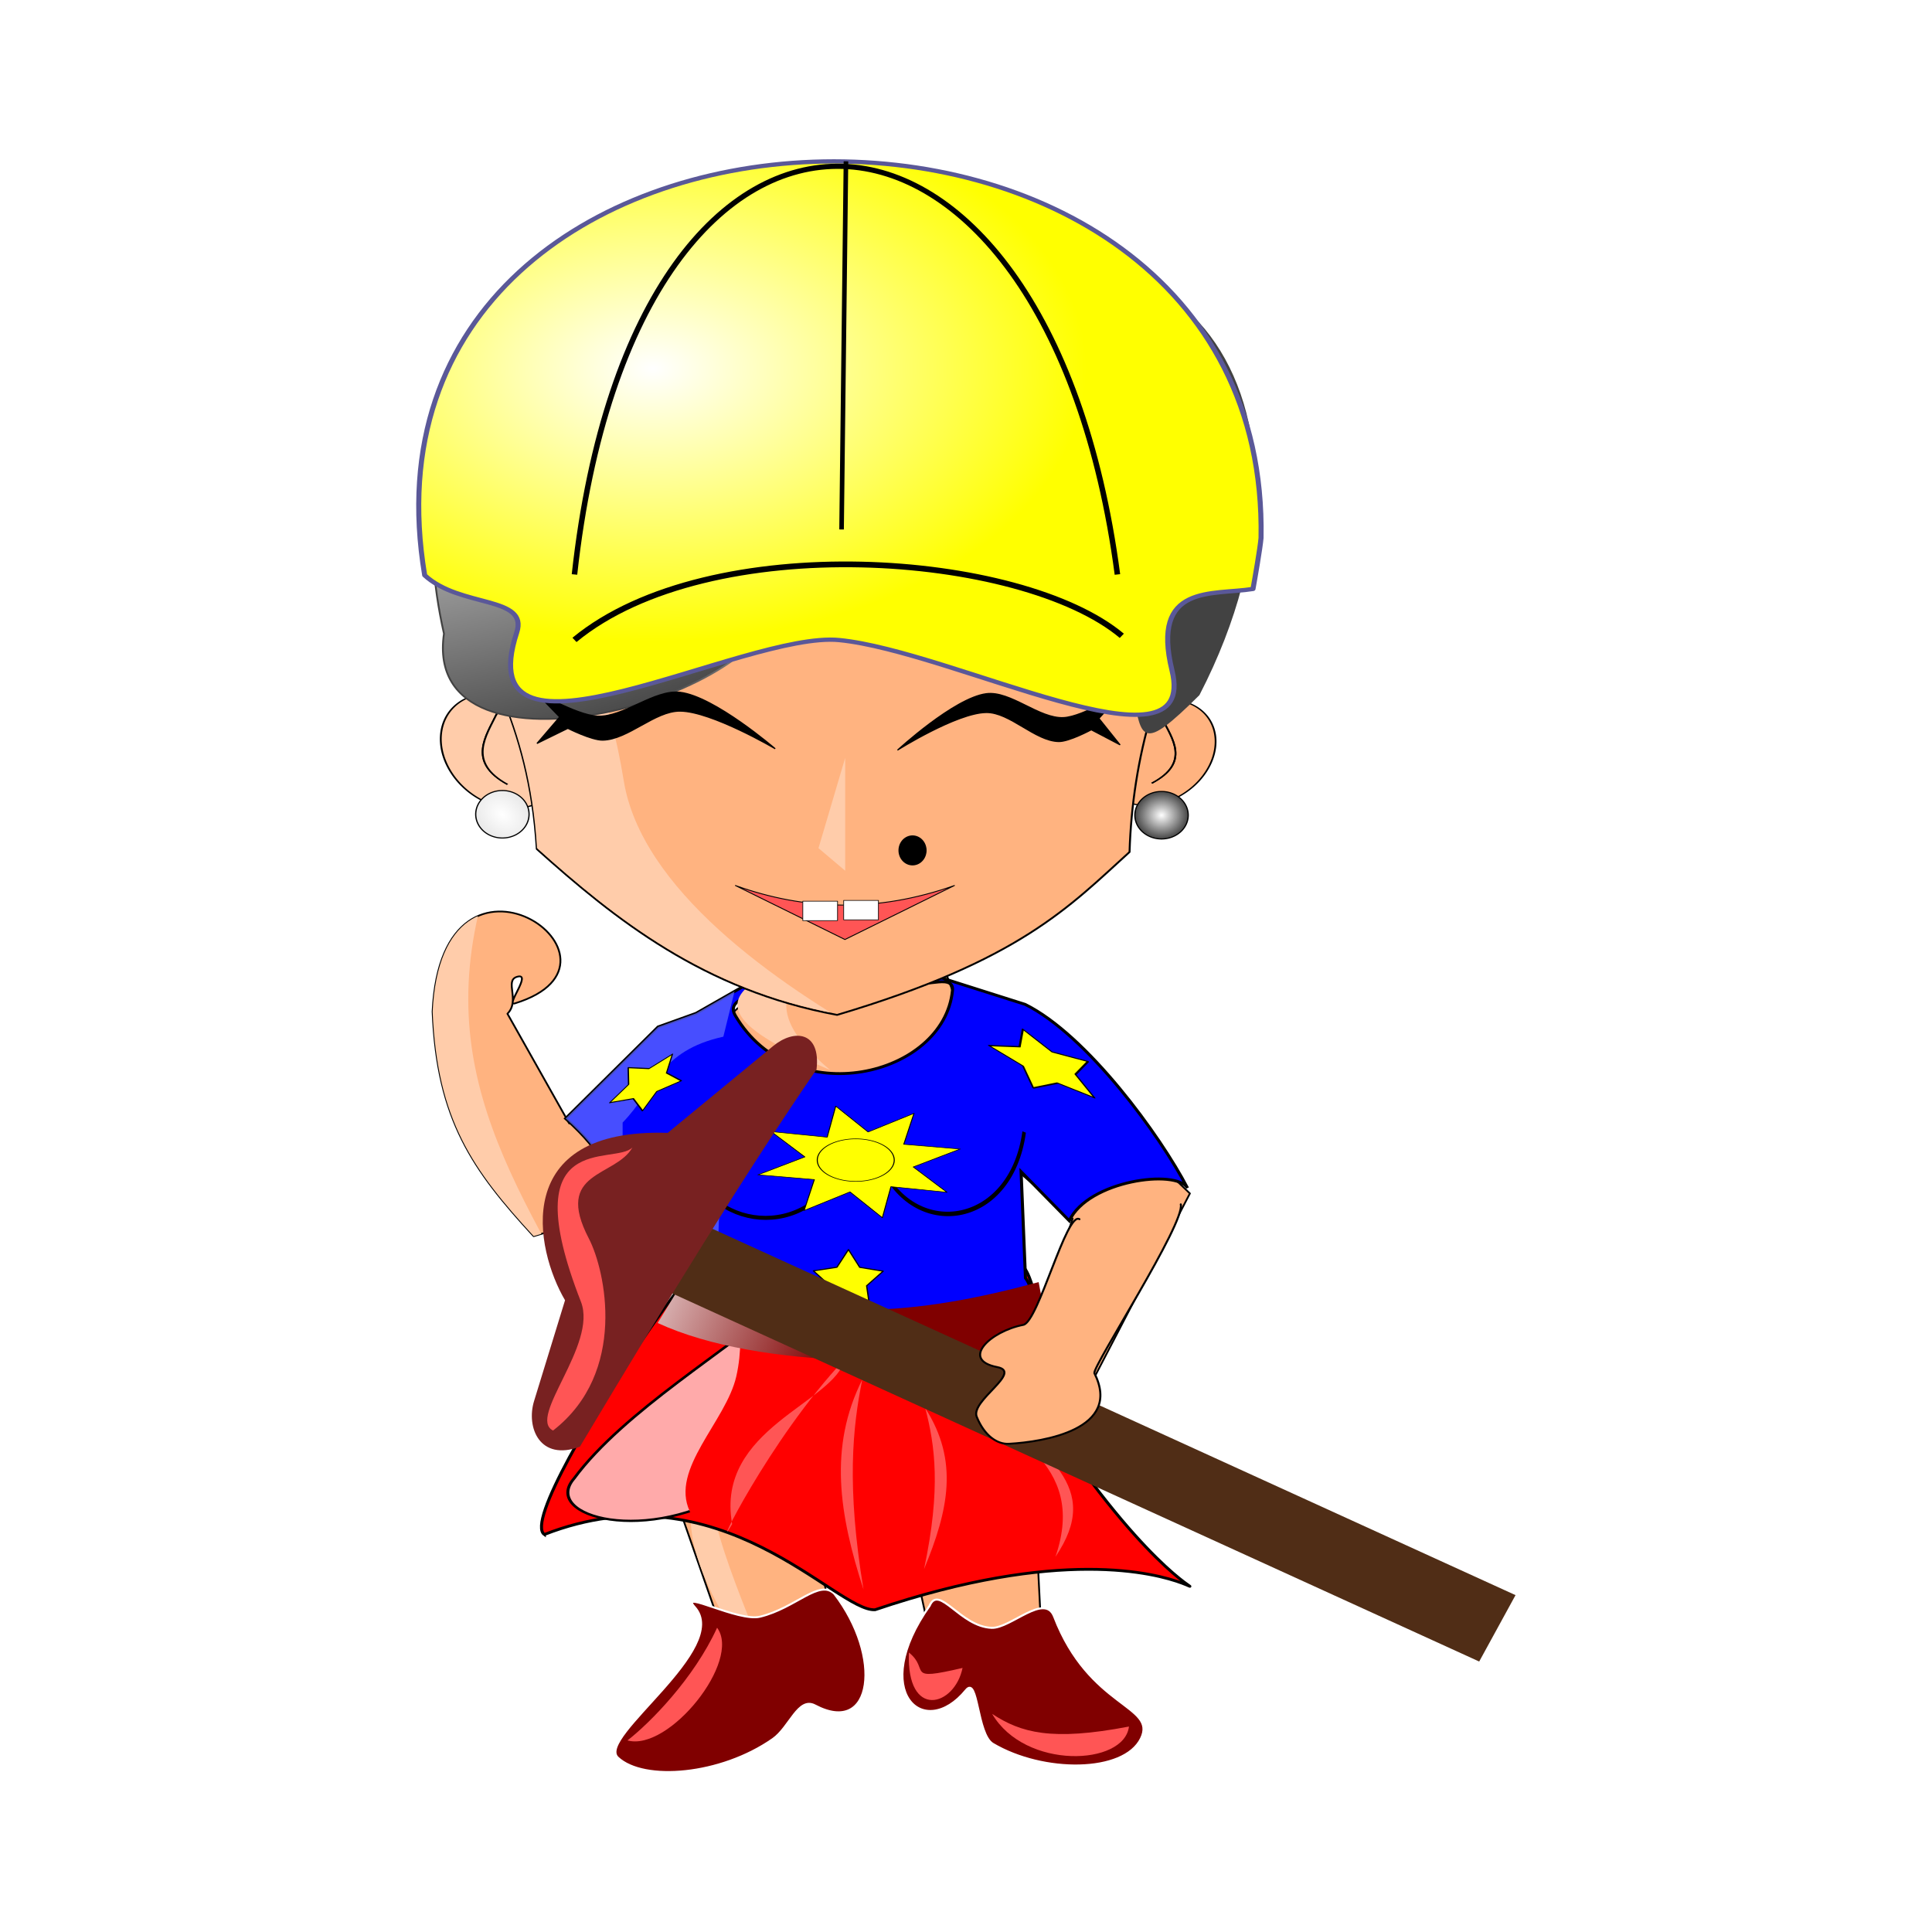 <svg:svg xmlns:dc="http://purl.org/dc/elements/1.1/" xmlns:ns1="http://www.w3.org/1999/xlink" xmlns:ns3="http://creativecommons.org/ns#" xmlns:rdf="http://www.w3.org/1999/02/22-rdf-syntax-ns#" xmlns:svg="http://www.w3.org/2000/svg" height="459.505" id="svg2" version="1.0" viewBox="-98.983 -37.755 459.505 459.505" width="459.505">
  <svg:defs id="defs4">
    <svg:linearGradient id="linearGradient3230">
      <svg:stop id="stop3232" offset="0" stop-color="#fff" />
      <svg:stop id="stop3234" offset="1" stop-color="#424242" />
    </svg:linearGradient>
    <svg:clipPath clipPathUnits="userSpaceOnUse" id="clipPath3276">
      <svg:path d="m128.57 363.79c28.24 109.52 82.45 207.86 97.19 311.41 9.36 65.77 80.83 122.96 139.95 160.02l-305.71-20 68.57-451.43z" fill="none" id="path3278" stroke="#000" stroke-width="1px" />
    </svg:clipPath>
    <svg:filter id="filter3435">
      <svg:feGaussianBlur id="feGaussianBlur3437" stdDeviation="1.801" />
    </svg:filter>
    <svg:filter height="1.21" id="filter3838" width="1.093" x="-.047" y="-.105">
      <svg:feGaussianBlur id="feGaussianBlur3840" stdDeviation="0.835" />
    </svg:filter>
    <svg:filter height="1.308" id="filter3890" width="1.109" x="-.054" y="-.154">
      <svg:feGaussianBlur id="feGaussianBlur3892" stdDeviation="0.995" />
    </svg:filter>
    <svg:clipPath clipPathUnits="userSpaceOnUse" id="clipPath4806">
      <svg:path d="m232.86 429.51c-22.4 70.58 9.43 112.04 41.43 175.71l-128.58-65.71 87.15-110z" fill="none" id="path4808" stroke="#000" stroke-width="1px" />
    </svg:clipPath>
    <svg:clipPath clipPathUnits="userSpaceOnUse" id="clipPath4814">
      <svg:path d="m308.57 538.08c-2.98 20.87 2.26 41.74-1.41 62.61-3.36 19.14-21.63 39.39-15.14 57.41 9.93 27.61 27.13 52.37 27.98 79.98l-148.57-88.57 137.14-111.43z" fill="none" id="path4816" stroke="#000" stroke-width="1px" />
    </svg:clipPath>
    <svg:filter height="1.382" id="filter4966" width="2.221" x="-.61" y="-.191">
      <svg:feGaussianBlur id="feGaussianBlur4968" stdDeviation="10.15" />
    </svg:filter>
    <svg:clipPath clipPathUnits="userSpaceOnUse" id="clipPath4976">
      <svg:path d="m317.14 450.93l-8.57 37.15c-20.91 4.94-22.2 18.21-32.86 30v21.43c4.64-4.44 16.49-9.75 32.86-4.29-3.9 36.79-0.67 37.15 8.57 60l-161.43-37.14 161.43-107.15z" fill="none" id="path4978" stroke="#000" stroke-width="1px" />
    </svg:clipPath>
    <svg:filter height="1.112" id="filter5044" width="1.221" x="-.111" y="-.056">
      <svg:feGaussianBlur id="feGaussianBlur5046" stdDeviation="2.895" />
    </svg:filter>
    <svg:filter height="1.406" id="filter6014" width="1.048" x="-.024" y="-.203">
      <svg:feGaussianBlur id="feGaussianBlur6016" stdDeviation="1.245" />
    </svg:filter>
    <svg:filter id="filter6094">
      <svg:feGaussianBlur id="feGaussianBlur6096" stdDeviation="1.273" />
    </svg:filter>
    <svg:filter height="1.076" id="filter6182" width="4.336" x="-1.668" y="-.038">
      <svg:feGaussianBlur id="feGaussianBlur6184" stdDeviation="1.688" />
    </svg:filter>
    <svg:radialGradient cx="-556.22" cy="467.8" gradientTransform="matrix(.148 .66 -1.077 .218 931.22 541.16)" gradientUnits="userSpaceOnUse" id="radialGradient6252" r="209.73" ns1:href="#linearGradient3230" />
    <svg:radialGradient cx="-475.03" cy="501.31" gradientTransform="matrix(.603 0 0 .365 775.52 140.91)" gradientUnits="userSpaceOnUse" id="radialGradient6254" r="222.9" ns1:href="#linearGradient3230" />
    <svg:radialGradient cx="152.86" cy="948.08" gradientUnits="userSpaceOnUse" id="radialGradient6256" r="21.929" ns1:href="#linearGradient3230" />
    <svg:radialGradient cx="152.86" cy="948.08" gradientTransform="matrix(6.119 -5.15 7.054 8.382 -7470.3 -6211.2)" gradientUnits="userSpaceOnUse" id="radialGradient6258" r="21.929" ns1:href="#linearGradient3230" />
    <svg:linearGradient gradientTransform="translate(141.43 22.857)" gradientUnits="userSpaceOnUse" id="linearGradient6260" x1="342.86" x2="267.14" y1="601.37" y2="568.08">
      <svg:stop id="stop5577" offset="0" stop-color="#800000" />
      <svg:stop id="stop5579" offset="1" stop-color="#fff" />
    </svg:linearGradient>
    <svg:radialGradient cx="371.49" cy="264.37" gradientTransform="matrix(1 0 0 .741 0 76.772)" gradientUnits="userSpaceOnUse" id="radialGradient6262" r="118.42">
      <svg:stop id="stop5982" offset="0" stop-color="#fff" />
      <svg:stop id="stop5984" offset="1" stop-color="#ff0" />
    </svg:radialGradient>
  </svg:defs>
  <svg:g id="layer1" transform="translate(-288.46 -320.13)">
    <svg:g id="g6188" transform="matrix(.729 0 0 .681 33.468 180.99)">
      <svg:path d="m493.05 632.39l-14.85 34.46 5.5 39.64-33.66 13.4-19.07-58.54 19.77-49.09-1.27-51.44-61.35 19.79c-19.85-23.14-31.51-40.55-32.97-78.41 3-68.76 71-17.48 26.84-2.89-3.24 1.07 5.85-10.98 0.65-9.27-4.12 1.36 1.16 8.31-3.08 12.88l20.16 38.32 28.5-14.44 29.5-28.76 34.72-95.77 35.9 102.84 19.49 4.93 54.38 55.65-37.49 77.26c-13.44 56.9-43.51 13.96-21.57-17.66-13.98-10.9-27.25 11.21 3.32 6.48l17.48-57.31-23.38-21.71-1.78 60.94c1.42 13.23 17.09 41.1 11.75 36.97l3.29 70.37-36.38-0.9-11.39-55.9-13.01-31.84z" fill="#ffb380" id="path3534" stroke="#000" stroke-linecap="round" stroke-linejoin="round" stroke-width=".593" />
      <svg:path d="m447.37 664.05c-5.98 11.01 12.38 51.43 18.51 71.26-19.06-20.39-37.56-62.25-18.51-71.26z" fill="#fca" fill-rule="evenodd" id="path5831" />
      <svg:path d="m517.29 709.7c-20.03 30.11-1.86 47.45 11.91 29.43 3.9-5.1 3.45 15.44 8.72 18.79 16.43 10.42 42.78 10.34 48.37-1.88 5.3-11.58-16.88-10.6-28.33-42.51-3.07-8.56-14.23 4.1-20.42 3.87-10.23-0.38-17.18-15.33-20.25-7.7z" fill="#800000" id="path3547" stroke="#fff" stroke-linecap="round" stroke-linejoin="round" stroke-width=".702" />
      <svg:path d="m486.26 705.55c15.71 21.89 12.79 49.78-6.39 38.94-5.42-3.07-8.23 7.62-13.67 11.71-16.97 12.76-42.17 15.03-50.67 6.49-6.99-7.02 37.21-38.15 25.08-52.58-5.11-6.08 14.28 5.23 21.35 3.4 11.7-3.03 19.35-13.28 24.3-7.96z" fill="#800000" id="path3557" stroke="#fff" stroke-linecap="round" stroke-linejoin="round" stroke-width=".693" />
      <svg:path d="m391.6 684.8c57.59-24.05 95.17 27.05 107.89 26.28 120.64-43.64 124.66 36.28 65.39-52.23-3.16-7.74-11.36-51.19-13.54-59-6.04-21.66-5.05 6.05-12.73-5.97-10.19 7.32-19.44 7.55-29.81 11.65-11.53 4.56-37.93-0.29-47.03-0.91-18.49-1.25-7.33 3.49-20.12 0.06 36.49-76.26-61.48 71.56-50.05 80.12z" fill="#f00" fill-rule="evenodd" id="path3559" stroke="#000" stroke-width=".988px" />
      <svg:path d="m533.44 634.98c6.13 15.62 35.9 23.48 24.9 57.62 15.69-24.76-3.29-35.48-24.9-57.62z" fill="#f55" fill-rule="evenodd" id="path5048" />
      <svg:path d="m462.86 489.51l-21.75 13.27-12.39 4.76-30.15 31.97c25.26 24.35 11.05 32.27-2.86 38.57l45.72-15.72c6.36 4.17 0.6-3.85-1.43 38.57 4.06 7.92 23.48 4.99 41.26 13.83 8.51 4.23 20.43 4.81 35.91-0.71 20.8-7.41 38.21-8.99 31.4-18.83l-1.43-37.14 15.72 17.14c6.2-14.11 34.92-18.12 38.57-11.43-8.82-18.22-32.81-53.47-52.97-64.14l-29.89-10.14c-6.96 6.23 6.82-1.55 6.19 5.27-2.78 30.06-52.26 42.76-70.89 8.71-4.75-8.68 19.58-7.13 8.99-13.98z" fill="#00f" fill-rule="evenodd" id="path3543" stroke="#000" stroke-width="1px" />
      <svg:path d="m304.29 532.36c3.51 18.26 32.31 20.41 42.85 0" fill="none" filter="url(#filter3890)" id="path3566" stroke="#000" stroke-width="1px" transform="matrix(1.167 .053 .068 1.4 47.611 -208.59)" />
      <svg:path d="m360.29 532.36c3.51 18.26 32.31 20.41 42.85 0" fill="none" filter="url(#filter3838)" id="path3568" stroke="#000" stroke-width="1px" transform="matrix(1.096 -.255 .355 1.527 -82.691 -165.89)" />
      <svg:g fill="#ff0" id="g3916" stroke="#000" stroke-linecap="round" stroke-linejoin="round" stroke-width=".674" transform="matrix(.502 0 0 .297 444.79 438.15)">
        <svg:path d="m62.857 449.51l6.637-36.41-36.582-5.59 30.435-21.05-21.918-29.81 36.406 6.63 5.584-36.58 21.051 30.44 29.82-21.92-6.64 36.41 36.58 5.58-30.43 21.05 21.91 29.82-36.4-6.64-5.59 36.58-21.046-30.43-29.817 21.92z" id="path3912" />
        <svg:path d="m122.86 391.65a25 25 0 1 1 -50.003 0 25 25 0 1 1 50.003 0z" id="path3914" transform="translate(-1.429 -1.429)" />
      </svg:g>
      <svg:path clip-path="url(#clipPath4806)" d="m351.63 609.54l-14.86 34.46 5.5 39.63-33.66 13.4-19.07-58.54 19.77-49.09-1.27-51.43-61.35 19.78c-19.85-23.14-31.51-40.55-32.97-78.4 3-68.77 71-17.49 26.84-2.9-3.24 1.07 5.85-10.98 0.66-9.27-4.13 1.36 1.15 8.31-3.09 12.89l20.16 38.32 28.51-14.45 29.49-28.76 34.72-95.77 35.9 102.85 19.49 4.92 54.38 55.65-26.06 54.41c-13.44 56.9-54.94 36.81-33 5.2-13.98-10.91-25.82-14.51 4.75-19.24l16.05-31.6-23.38-21.71 8.22 59.52c1.42 13.22 7.09 42.53 1.75 38.39l3.29 70.37-36.38-0.9-11.39-55.89-13-31.84z" fill="#fca" id="path4802" transform="translate(141.43 22.857)" />
      <svg:path clip-path="url(#clipPath4814)" d="m323.4 567.76c-18.32 21.27-52.95 47.78-69.07 76.39-10.82 16.26 24.31 28.88 53.6 4 33.17-25.99 47.13 40.33 60.69 40.05 22.61-0.48 26.81 6.16 37.66-13.02 27.5 28.27 35.03-29.23 25.4-39.81-5.7-6.27 2.82-11.32 0.72-19.23-5.82-21.9-18.65-34.33-26.06-46.49-42.94 32.37-29.45 32.45-53.3 25.75-7.05-1.99-24.63-25.81-29.64-27.64z" fill="#faa" fill-rule="evenodd" filter="url(#filter4966)" id="path4810" stroke="#000" stroke-width=".976px" transform="matrix(1.002 0 0 .82 146.44 137.06)" />
      <svg:path clip-path="url(#clipPath4976)" d="m321.43 466.65l-21.75 13.27-12.38 4.77-30.16 31.96c25.26 24.35 11.05 32.27-2.85 38.57l45.71-15.71c6.36 4.17 0.6-3.86-1.43 38.57 11.24 19.29 124.7 16.57 108.57-5.72l-1.43-37.14 15.72 17.14c6.2-14.11 34.92-18.12 38.57-11.43-8.82-18.22-32.81-53.47-52.97-64.14l-29.89-7.28c-6.96 6.23 6.82-1.55 6.19 5.27-2.78 30.06-52.26 39.91-70.89 5.86-4.75-8.68 19.58-7.14 8.99-13.99z" fill="#5f69ff" fill-rule="evenodd" filter="url(#filter5044)" id="path4972" opacity=".863" transform="translate(141.43 22.857)" />
      <svg:path d="m515.89 640.7c3.12 12.98 5.19 27.81-0.41 56.18 7.98-20.57 11.41-37.79 0.41-56.18z" fill="#f55" fill-rule="evenodd" id="path5126" />
      <svg:path d="m489.6 623.56c-3.12 15.28-42.33 24.19-36.73 57.61-7.45 13.73 11.77-29.28 36.73-57.61z" fill="#f55" fill-rule="evenodd" id="path5128" />
      <svg:path d="m495.32 630.7c-3.12 16.61-5.19 37.02 0.41 73.33-7.98-26.33-11.41-49.79-0.41-73.33z" fill="#f55" fill-rule="evenodd" id="path5130" />
      <svg:path d="m483.18 482.13c-12.76 9.35-21.21 20.03 1.69 40.47-32.65-14.82-46.67-27.22-1.69-40.47z" fill="#fca" fill-rule="evenodd" id="path5132" />
      <svg:path d="m418.72 756.72c7.32-6.08 21.66-21.6 29.24-39.36 8.04 11.61-15.72 43.33-29.24 39.36z" fill="#f55" fill-rule="evenodd" id="path5134" />
      <svg:path d="m537.7 747.45c9.33 6.55 19.29 9.63 44.63 4.42-1.53 13.74-33.9 15.22-44.63-4.42z" fill="#f55" fill-rule="evenodd" id="path5136" />
      <svg:path d="m510.54 726.02c7.04 6.03-1.61 10.18 17.5 5.38-2.58 13.53-18.35 18.17-17.5-5.38z" fill="#f55" fill-rule="evenodd" id="path5138" />
      <svg:g id="g3203" transform="matrix(-.577 0 0 .398 680.45 144.58)">
        <svg:path d="m-140 759.51a31.429 47.143 0 1 1 -62.86 0 31.429 47.143 0 1 1 62.86 0z" fill="#ffb380" id="path3205" stroke="#000" stroke-linecap="round" stroke-linejoin="round" transform="matrix(.964 -.267 .267 .964 116.34 -106.75)" />
        <svg:g id="g3207">
          <svg:path d="m151.43 640.93c-5.83 18.1-16.42 39.05 5.71 57.15" fill="none" id="path3209" stroke="#000" stroke-width="1px" />
        </svg:g>
        <svg:g id="g3211">
          <svg:path d="m151.43 640.93c-5.83 18.1-16.42 39.05 5.71 57.15" fill="none" id="path3213" stroke="#000" stroke-width="1px" />
        </svg:g>
      </svg:g>
      <svg:g fill="#fca" id="g3196" transform="matrix(.603 0 0 .433 284.81 120.55)">
        <svg:path d="m-140 759.51a31.429 47.143 0 1 1 -62.86 0 31.429 47.143 0 1 1 62.86 0z" id="path3185" stroke="#000" stroke-linecap="round" stroke-linejoin="round" transform="matrix(.964 -.267 .267 .964 116.34 -106.75)" />
        <svg:g id="g3189">
          <svg:path d="m151.43 640.93c-5.83 18.1-16.42 39.05 5.71 57.15" fill="#fca" fill-rule="evenodd" id="path3187" stroke="#000" stroke-width="1px" />
        </svg:g>
        <svg:g id="g3192">
          <svg:path d="m151.43 640.93c-5.83 18.1-16.42 39.05 5.71 57.15" fill="#fca" fill-rule="evenodd" id="path3194" stroke="#000" stroke-width="1px" />
        </svg:g>
      </svg:g>
      <svg:path d="m610.71 348.92c-19.2 32.5-27.21 65.01-28.19 97.52-19.54 18.96-35.79 37.93-95.41 56.89-43.43-8.57-72.34-33.32-97.97-57.94-2.52-45.09-18.34-66.17-29.05-96.47 96.84-86.33 176.44-60.79 250.62 0z" fill="#ffb380" id="path3161" stroke="#000" stroke-linecap="round" stroke-linejoin="round" stroke-width=".642" />
      <svg:path clip-path="url(#clipPath3276)" d="m546.5 548.12c-31.85 56.69-45.14 113.37-46.76 170.06-32.43 33.07-59.4 66.14-158.33 99.21-72.06-14.96-120.04-58.11-162.58-101.04-4.16-78.63-30.42-115.4-48.19-168.23 160.68-150.54 292.78-105.99 415.86 0z" fill="#fca" id="path3272" transform="matrix(.603 0 0 .573 281.36 34.588)" />
      <svg:path d="m605.07 391.49c-38.42 40.86 4.65-23.92-67.84-47.76-9.59-3.16-8.66 17.21-23.17 27.51-14.29 10.13-47.29-23.77-46.74-14.97 2.24 36.1-116.11 70.06-108.47 13.92-15.04-71.75 12.79-129.76 160.12-110.59 73.83-53.26 136.54 27.37 86.1 131.89z" fill="url(#radialGradient6252)" id="path3164" stroke="url(#radialGradient6254)" stroke-linecap="round" stroke-linejoin="round" stroke-width=".588" />
      <svg:path d="m388.02 389.83s13.92 8.78 20.86 9.17c8.54 0.48 18.55-9.43 27.03-8.33 11.23 1.45 31 19.7 31 19.7s-20.74-13.04-31-13.14c-8.29-0.08-16.99 10-25.28 10.13-3.67 0.06-11.36-4.11-11.36-4.11l-10.07 5.28 7.4-9.24-8.58-9.46z" fill-rule="evenodd" id="path3155" stroke="#000" stroke-width=".395px" />
      <svg:path d="m580.55 390.32s-13.01 8.79-19.49 9.18c-7.99 0.48-17.35-9.45-25.27-8.35-10.5 1.46-28.97 19.71-28.97 19.71s19.38-13.04 28.97-13.14c7.74-0.08 15.88 10 23.63 10.14 3.43 0.06 10.62-4.11 10.62-4.11l9.4 5.27-6.91-9.24 8.02-9.46z" fill-rule="evenodd" id="path3166" stroke="#000" stroke-width=".382px" />
      <svg:g id="g3265" stroke="#000" stroke-linecap="round" stroke-linejoin="round" transform="matrix(.603 0 0 .573 264.66 -30.951)">
        <svg:path d="m373.14 886.48l-59.23-32.91c37.3 15.1 76.55 16.69 118.46 0l-59.23 32.91z" fill="#f55" id="path3178" stroke-width=".542" />
        <svg:rect fill="#fff" height="11.839" id="rect3174" stroke-width=".374" width="18.801" x="350.35" y="863.11" />
        <svg:rect fill="#fff" height="11.839" id="rect3176" stroke-width=".374" width="18.801" x="372.47" y="862.64" />
      </svg:g>
      <svg:path d="m-94.286 878.08a12.857 11.429 0 1 1 -25.714 0 12.857 11.429 0 1 1 25.714 0z" id="path3215" stroke="#000" stroke-linecap="round" stroke-linejoin="round" transform="matrix(.343 0 0 .439 548.47 60.402)" />
      <svg:path d="m585.57 392.28c-1.97-0.53-21.05-15.75-31.13-18.59-14.4-4.06-44.47 0.36-44.47 0.36s27.33-0.02 40.78 3.41c10.52 2.68 34.82 14.82 34.82 14.82z" fill-rule="evenodd" id="path3219" stroke="#000" stroke-width=".124px" />
      <svg:path d="m395.12 392.28c1.98-0.53 21.05-15.75 31.13-18.59 14.4-4.06 44.47 0.36 44.47 0.36s-27.33-0.02-40.78 3.41c-10.52 2.68-34.82 14.82-34.82 14.82z" fill-rule="evenodd" id="path3226" stroke="#000" stroke-width=".124px" />
      <svg:path d="m174.29 948.08a21.429 21.429 0 1 1 -42.86 0 21.429 21.429 0 1 1 42.86 0z" fill="url(#radialGradient6256)" id="path3238" stroke="#000" stroke-linecap="round" stroke-linejoin="round" transform="matrix(.406 0 0 .387 530.9 66.681)" />
      <svg:path d="m174.29 948.08a21.429 21.429 0 1 1 -42.86 0 21.429 21.429 0 1 1 42.86 0z" fill="url(#radialGradient6258)" id="path3242" stroke="#000" stroke-linecap="round" stroke-linejoin="round" stroke-width="1" transform="matrix(.406 0 0 .387 315.85 66.353)" />
      <svg:path d="m489.75 413.56l-8.71 31.54 8.71 7.88v-39.42z" fill="#fca" fill-rule="evenodd" id="path3270" />
      <svg:path d="m427.31 275.06c-30.36 9.34-53.09 28.79-53.75 77.47-17.41-43.27-4.78-66.31 53.75-77.47z" fill="#fff" fill-rule="evenodd" filter="url(#filter3435)" id="path3393" stroke="#fff" stroke-width=".672px" />
      <svg:path d="m112.86 366.65l-9.42-7.57-11.822 2.52 4.285-11.3-6.044-10.47 12.071 0.59 8.08-8.98 3.18 11.66 11.04 4.91-10.11 6.62-1.26 12.02z" fill="#ff0" id="path3920" stroke="#000" stroke-linecap="round" stroke-linejoin="round" stroke-width=".674" transform="matrix(.797 0 .599 .68 261.5 282.96)" />
      <svg:path d="m112.86 366.65l-9.42-7.57-11.822 2.52 4.285-11.3-6.044-10.47 12.071 0.59 8.08-8.98 3.18 11.66 11.04 4.91-10.11 6.62-1.26 12.02z" fill="#ff0" id="path3922" stroke="#000" stroke-linecap="round" stroke-linejoin="round" stroke-width=".674" transform="matrix(.581 0 -.324 .562 476.86 330.77)" />
      <svg:path d="m112.86 366.65l-9.42-7.57-11.822 2.52 4.285-11.3-6.044-10.47 12.071 0.59 8.08-8.98 3.18 11.66 11.04 4.91-10.11 6.62-1.26 12.02z" fill="#ff0" id="path3924" stroke="#000" stroke-linecap="round" stroke-linejoin="round" stroke-width=".674" transform="matrix(.627 -.132 .145 .568 373.78 411.56)" />
      <svg:path d="m440 590.93c34.18 22.4 74.96 16.76 112.86 5.72l4.28 24.28c-37.43 4.62-94.69 6.74-128.57-10l11.43-20z" fill="url(#linearGradient6260)" id="rect5562" />
      <svg:rect fill="#502d16" height="306.08" id="rect5900" transform="matrix(-.455 .89 -.899 -.439 0 0)" width="26.053" x="323.71" y="-951.88" />
      <svg:path d="m566.18 574.68c-4.19-2.88-13.42 35.87-18.31 36.9-10.84 2.26-20.62 12.25-8.53 14.75 8.48 1.76-8.81 11.73-6.68 17.36 2.47 6.53 6.63 9.67 10.54 9.43 11.33-0.67 37.08-5.04 27.85-24.68-0.53-2.52 29.72-52.48 28.19-58.95" fill="#ffb380" id="path3561" stroke="#000" stroke-linecap="round" stroke-linejoin="round" stroke-width=".663" />
      <svg:path d="m388.25 638.18l10.1-35.19c-9.76-17.72-17.99-60.23 33.5-58.46l34.39-30.32c6.88-6.07 15.61-5.14 14.16 8.16-22.9 35.77-47.06 77.79-77.2 131.76-13.08 5.23-17.61-6.71-14.95-15.95z" fill="#782121" id="rect5970" />
      <svg:path d="m535.45 343.59c-11.05 2.11-27.96-1.86-22.12 26.29 7.37 35.51-59.84-6.24-90.94-9.83-25.92-3-101.99 47.44-88.13-2.38 3.33-11.97-15.44-7.92-25.14-18.48-24.28-170.93 231.18-179.98 228.53-12.02-0.23 3.24-1.69 13.11-2.2 16.42z" fill="url(#radialGradient6262)" id="path5977" stroke="#5a5898" stroke-linecap="round" stroke-linejoin="round" stroke-width="1.377" transform="matrix(1.194 0 0 1.085 -16.529 -18.235)" />
      <svg:path d="m401.43 372.36c44.12-38.92 145.83-30.79 178.57-1.43" fill="none" filter="url(#filter6014)" id="path5988" stroke="#000" stroke-width="2" />
      <svg:path d="m401.43 349.51c20.03-195.28 154.37-184.8 177.14 0" fill="none" filter="url(#filter6094)" id="path6018" stroke="#000" stroke-width="1.8" />
      <svg:path d="m490 205.22l-1.43 128.57" fill="none" filter="url(#filter6182)" id="path6020" stroke="#000" stroke-width="1.5" />
      <svg:path d="m420.35 549.6c-5.51 10.48-25.78 8.09-14.23 31.84 5.4 11.1 12.71 46.79-11.68 67.05-8.5-4.51 14.59-29.94 9.1-44.97-22.31-61.01 11.06-47.39 16.81-53.92z" fill="#f55" fill-rule="evenodd" id="path6186" />
    </svg:g>
  </svg:g>
</svg:svg>